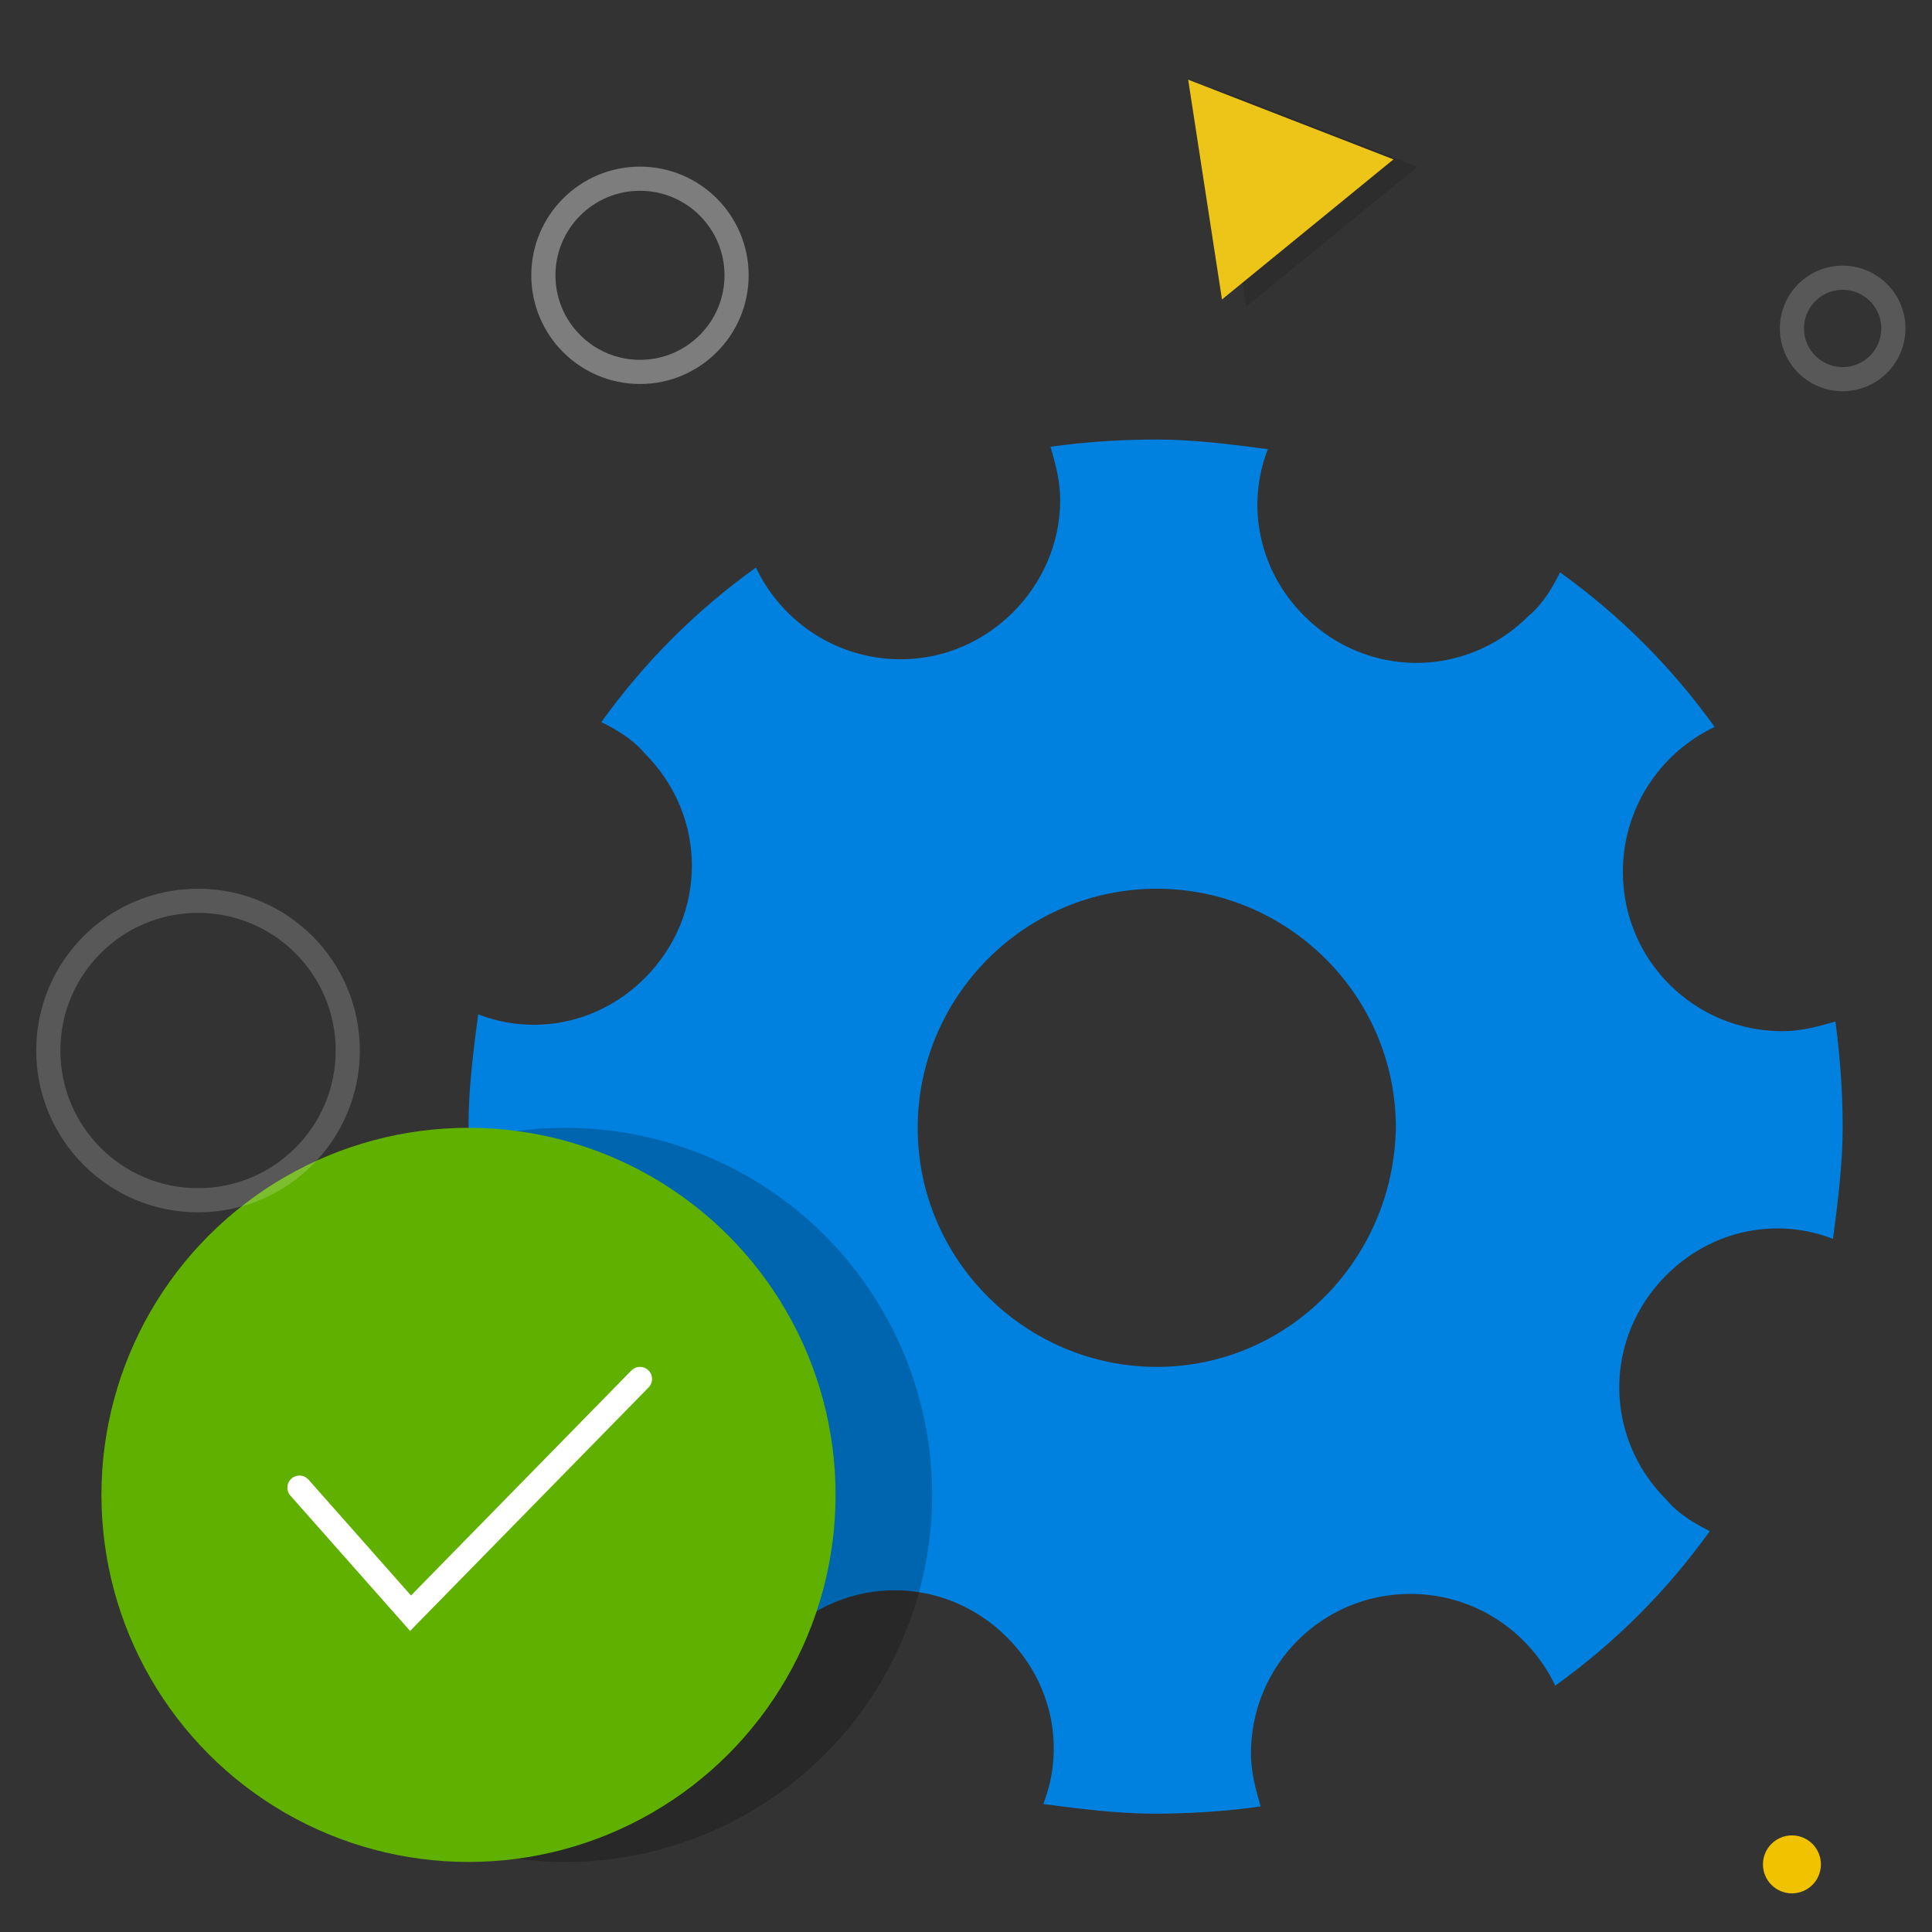 <?xml version="1.0" encoding="utf-8"?>
<!-- Generator: Adobe Illustrator 21.1.0, SVG Export Plug-In . SVG Version: 6.00 Build 0)  -->
<svg version="1.1" baseProfile="basic" id="Layer_1"
	 xmlns="http://www.w3.org/2000/svg" xmlns:xlink="http://www.w3.org/1999/xlink" x="0px" y="0px" viewBox="0 0 80 80"
	 xml:space="preserve">
<rect x="0" y="0" width="80" height="80" fill="#333333" stroke="none"/>
<style type="text/css">
	.st0{fill:#0081E0;}
	.st1{opacity:0.5;}
	.st2{opacity:0.44;}
	.st3{fill:#D0DBEA;}
	.st4{fill:#60B000;}
	.st5{fill:none;stroke:#FFFFFF;stroke-linecap:round;stroke-miterlimit:10;}
	.st6{opacity:0.18;fill:none;stroke:#FFFFFF;stroke-miterlimit:10;}
	.st7{fill:#F0C200;}
	.st8{opacity:0.36;fill:none;stroke:#FFFFFF;stroke-miterlimit:10;}
	.st9{opacity:0.11;}
	.st10{fill:#EDC418;}
</style>
<g>
	<path class="st0" d="M76,42.3c-0.7,0.2-1.4,0.4-2.2,0.4c-3.6,0-6.6-2.9-6.6-6.6c0-2.6,1.5-4.9,3.8-6c-1.8-2.5-3.9-4.6-6.4-6.4
		c-0.3,0.6-0.7,1.3-1.3,1.8c-2.6,2.6-6.7,2.6-9.3,0c-1.9-1.9-2.4-4.6-1.5-6.9c-1.5-0.2-3.1-0.4-4.6-0.4c-1.5,0-3,0.1-4.4,0.3
		c0.2,0.7,0.4,1.4,0.4,2.2c0,3.6-3,6.6-6.6,6.6c-2.6,0-4.9-1.5-6-3.8c-2.5,1.8-4.6,3.9-6.4,6.4c0.6,0.3,1.3,0.7,1.8,1.3
		c2.6,2.6,2.6,6.7,0,9.3c-1.9,1.9-4.6,2.4-6.9,1.5c-0.2,1.5-0.4,3.1-0.4,4.6c0,1.5,0.1,3,0.3,4.4c0.7-0.2,1.4-0.4,2.2-0.4
		c3.6,0,6.6,2.9,6.6,6.6c0,2.6-1.5,4.9-3.8,6c1.8,2.5,3.9,4.6,6.4,6.4c0.3-0.6,0.7-1.3,1.3-1.8c2.6-2.6,6.7-2.6,9.3,0
		c1.9,1.9,2.4,4.6,1.5,6.9c1.5,0.2,3.1,0.4,4.6,0.4c1.5,0,3-0.1,4.4-0.3c-0.2-0.7-0.4-1.4-0.4-2.2c0-3.6,2.9-6.6,6.6-6.6
		c2.6,0,4.9,1.5,6,3.8c2.5-1.8,4.6-3.9,6.4-6.4c-0.6-0.3-1.3-0.7-1.8-1.3c-2.6-2.6-2.6-6.7,0-9.3c1.9-1.9,4.6-2.4,6.9-1.5
		c0.2-1.5,0.4-3.1,0.4-4.6C76.3,45.2,76.2,43.8,76,42.3z M47.9,56.6c-5.4,0-9.9-4.4-9.9-9.9c0-5.4,4.4-9.9,9.9-9.9
		c5.4,0,9.9,4.4,9.9,9.9C57.7,52.2,53.3,56.6,47.9,56.6z"/>
	<g class="st1">
		<circle class="st2" cx="23.4" cy="61.9" r="15.2"/>
		<polyline class="st3" points="16.4,61.6 21,66.8 30.5,57.1 		"/>
	</g>
	<g>
		<circle class="st4" cx="19.4" cy="61.9" r="15.2"/>
		<polyline class="st5" points="12.4,61.6 17,66.8 26.5,57.1 		"/>
	</g>
</g>
<circle class="st6" cx="76.3" cy="13.6" r="2.1"/>
<circle class="st7" cx="74.2" cy="77.2" r="1.2"/>
<circle class="st6" cx="8.2" cy="43.5" r="6.2"/>
<circle class="st8" cx="26.5" cy="11.4" r="4"/>
<polygon class="st9" points="58.7,6.9 50.2,3.6 51.6,12.7 "/>
<polygon class="st10" points="57.7,6.6 49.2,3.3 50.6,12.4 "/>
</svg>
